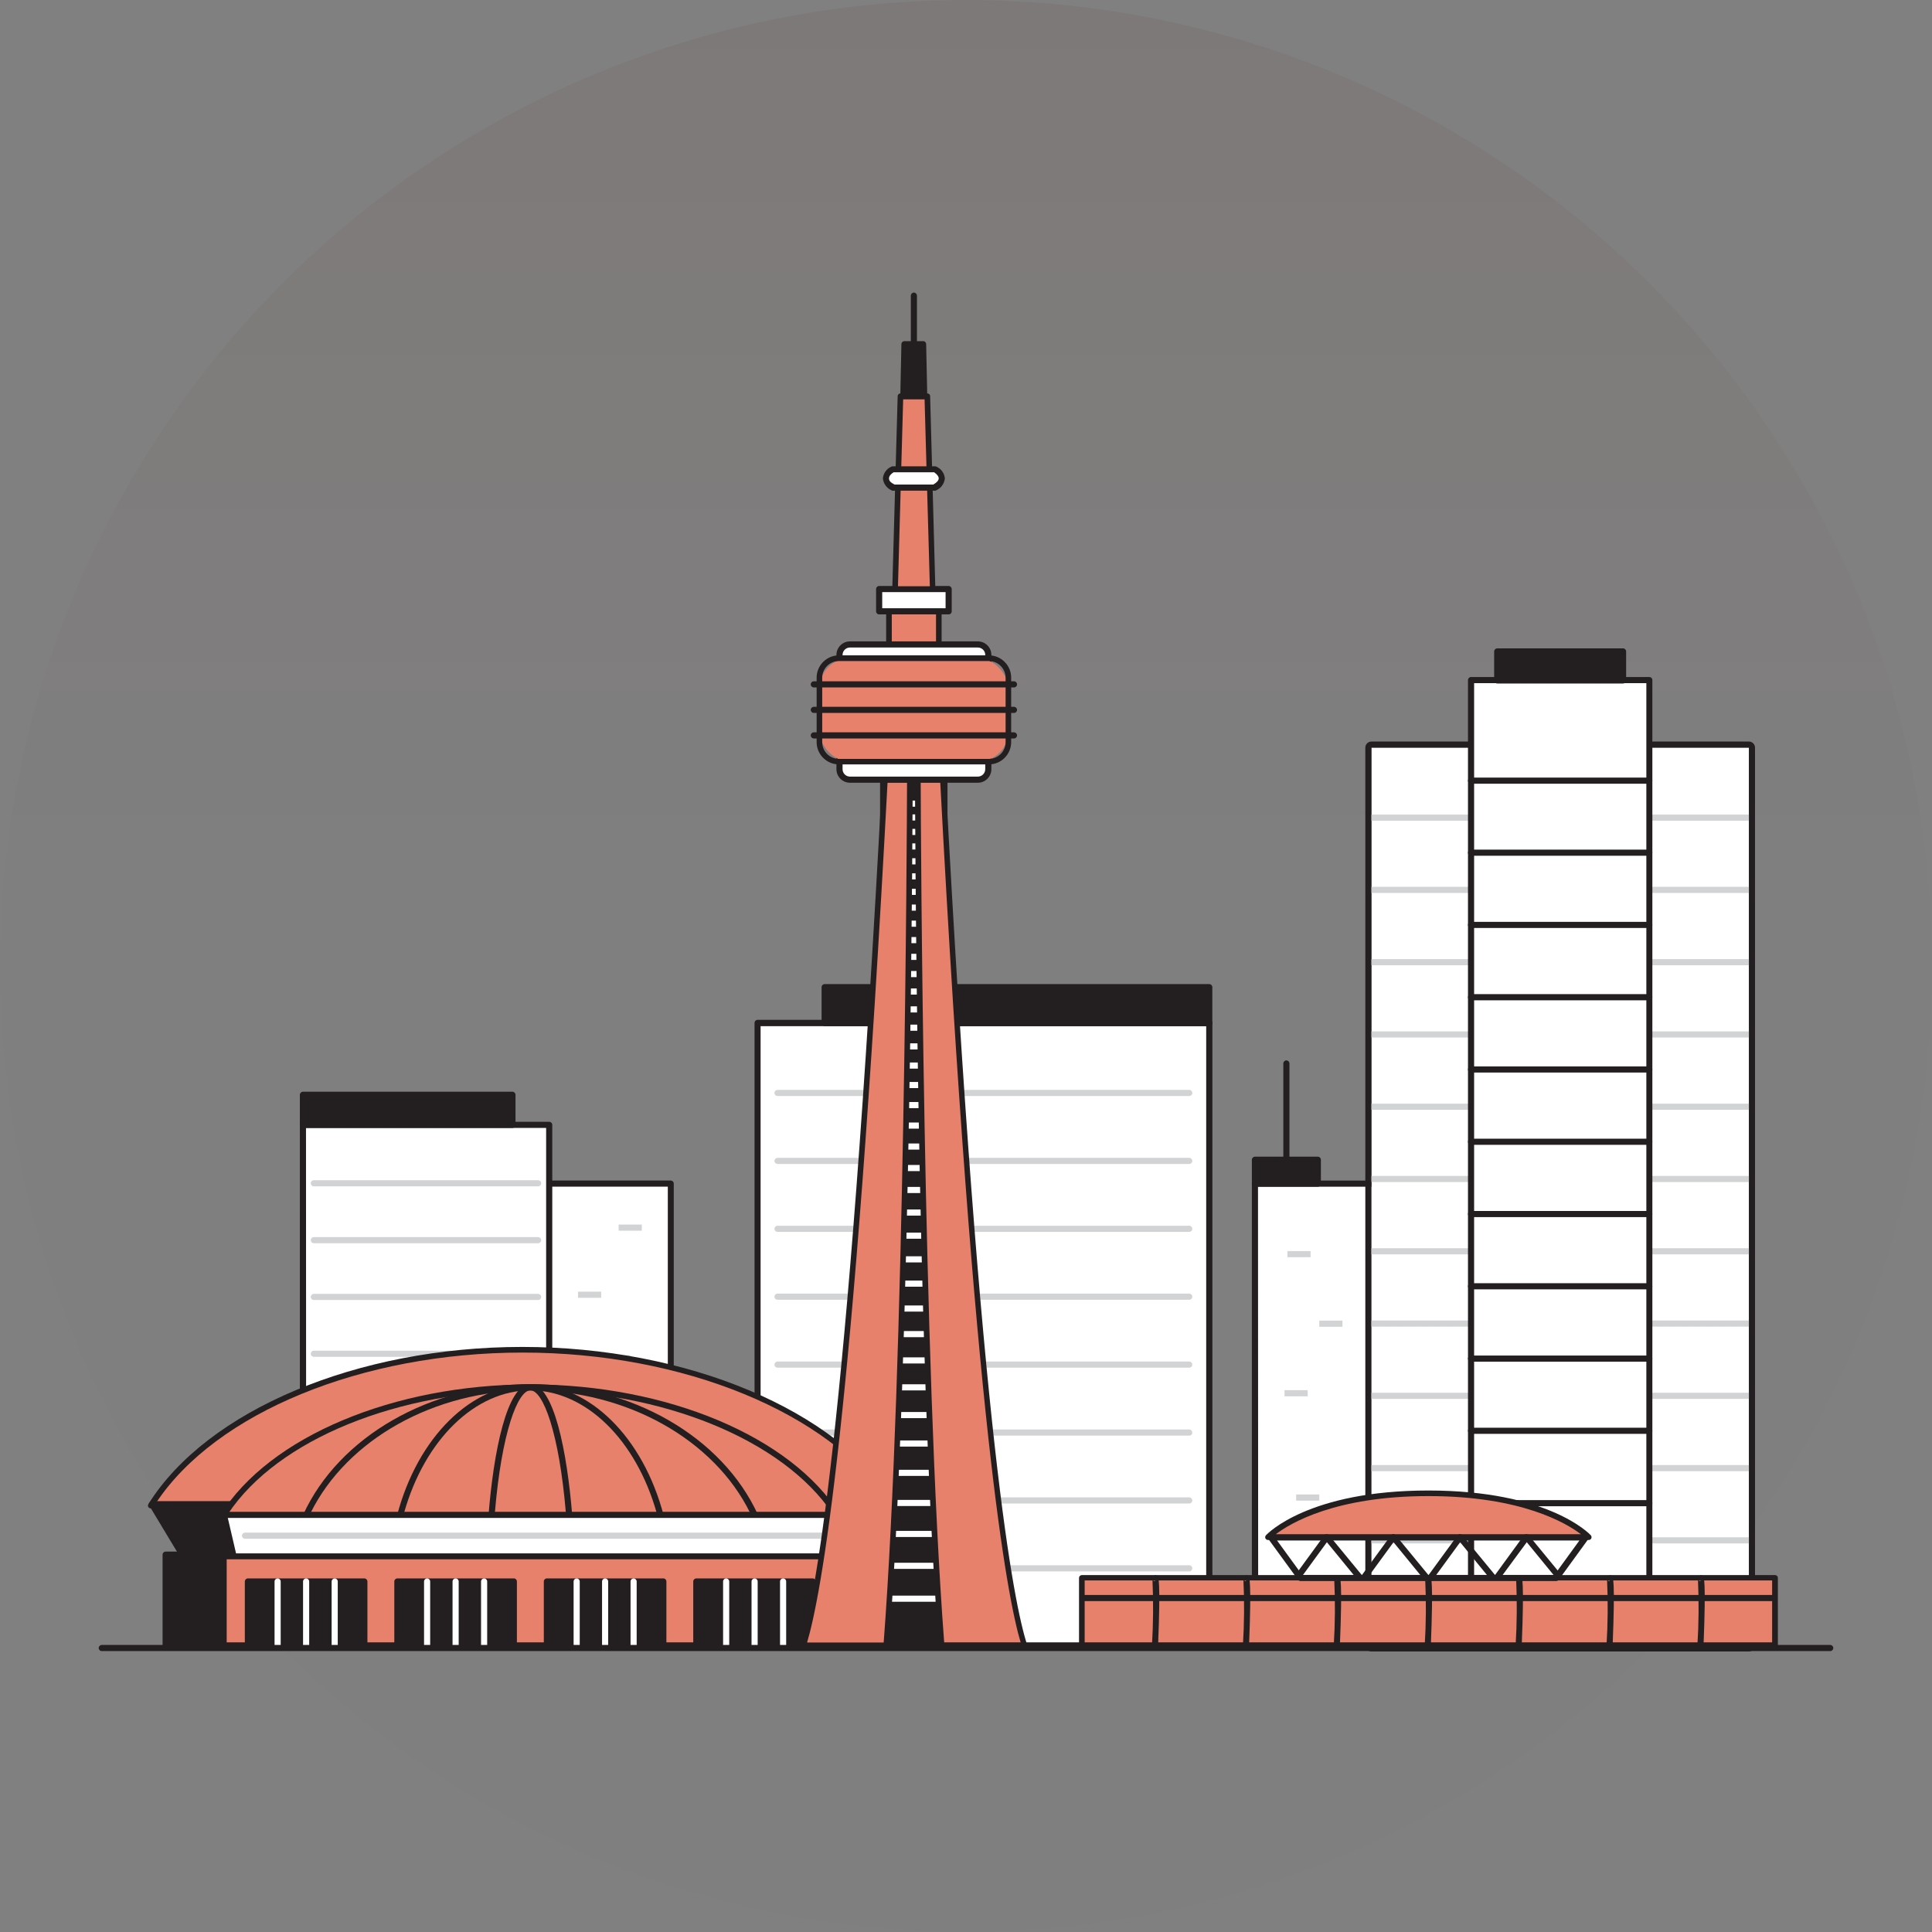 <svg width="202" height="202" viewBox="0 0 202 202" fill="none" xmlns="http://www.w3.org/2000/svg">
<rect x="0" y="0" width="202" height="202" fill="#808080" stroke="none"/>
<circle opacity="0.203" r="101" transform="matrix(0 -1 -1 0 101 101)" fill="url(#paint0_linear_0_1024)"/>
<rect x="126.429" y="172.025" width="47.23" height="65.055" transform="rotate(-180 126.429 172.025)" fill="white"/>
<path fill-rule="evenodd" clip-rule="evenodd" d="M79.211 172.359H126.435C126.524 172.36 126.609 172.326 126.671 172.263C126.732 172.199 126.766 172.113 126.762 172.025V106.951C126.762 106.773 126.619 106.63 126.442 106.63H79.211C79.034 106.63 78.891 106.773 78.891 106.951V172.038C78.891 172.215 79.034 172.359 79.211 172.359ZM126.115 171.717H79.525V107.29H126.115V171.717Z" fill="#231F20"/>
<path d="M124.34 114.594H81.294C81.117 114.594 80.974 114.451 80.974 114.274C80.977 114.098 81.118 113.957 81.294 113.953H124.34C124.517 113.953 124.66 114.097 124.66 114.274C124.66 114.359 124.626 114.44 124.566 114.5C124.506 114.561 124.425 114.594 124.34 114.594Z" fill="#D1D3D4"/>
<path d="M124.34 121.7H81.294C81.118 121.696 80.977 121.555 80.974 121.379C80.974 121.202 81.117 121.059 81.294 121.059H124.34C124.517 121.059 124.66 121.202 124.66 121.379C124.66 121.464 124.626 121.546 124.566 121.606C124.506 121.666 124.425 121.7 124.34 121.7Z" fill="#D1D3D4"/>
<path d="M124.34 128.798H81.294C81.118 128.795 80.977 128.653 80.974 128.478C80.974 128.301 81.117 128.157 81.294 128.157H124.34C124.517 128.157 124.66 128.301 124.66 128.478C124.66 128.563 124.626 128.644 124.566 128.705C124.506 128.765 124.425 128.798 124.34 128.798Z" fill="#D1D3D4"/>
<path d="M124.34 135.897H81.294C81.117 135.897 80.974 135.754 80.974 135.576C80.974 135.399 81.117 135.256 81.294 135.256H124.34C124.517 135.256 124.66 135.399 124.66 135.576C124.66 135.754 124.517 135.897 124.34 135.897Z" fill="#D1D3D4"/>
<path d="M124.34 142.996H81.294C81.117 142.996 80.974 142.852 80.974 142.675C80.977 142.499 81.118 142.358 81.294 142.354H124.34C124.517 142.354 124.66 142.498 124.66 142.675C124.66 142.76 124.626 142.842 124.566 142.902C124.506 142.962 124.425 142.996 124.34 142.996Z" fill="#D1D3D4"/>
<path d="M124.34 150.101H81.294C81.118 150.098 80.977 149.956 80.974 149.781C80.974 149.604 81.117 149.46 81.294 149.46H124.34C124.517 149.46 124.66 149.604 124.66 149.781C124.66 149.866 124.626 149.947 124.566 150.007C124.506 150.067 124.425 150.101 124.34 150.101Z" fill="#D1D3D4"/>
<path d="M124.34 157.2H81.294C81.118 157.196 80.977 157.055 80.974 156.879C80.974 156.702 81.117 156.559 81.294 156.559H124.34C124.517 156.559 124.66 156.702 124.66 156.879C124.66 156.964 124.626 157.046 124.566 157.106C124.506 157.166 124.425 157.2 124.34 157.2Z" fill="#D1D3D4"/>
<path d="M124.34 164.298H81.294C81.117 164.298 80.974 164.155 80.974 163.978C80.974 163.801 81.117 163.657 81.294 163.657H124.34C124.517 163.657 124.66 163.801 124.66 163.978C124.66 164.155 124.517 164.298 124.34 164.298Z" fill="#D1D3D4"/>
<rect x="126.435" y="106.964" width="40.207" height="3.758" transform="rotate(-180 126.435 106.964)" fill="#231F20"/>
<path fill-rule="evenodd" clip-rule="evenodd" d="M86.222 107.291H126.435C126.523 107.289 126.606 107.252 126.667 107.188C126.727 107.124 126.759 107.039 126.755 106.951V103.212C126.755 103.035 126.612 102.892 126.435 102.892H86.222C86.045 102.892 85.902 103.035 85.902 103.212V106.97C85.905 107.146 86.046 107.287 86.222 107.291ZM126.115 106.649H86.543V103.533H126.115V106.649Z" fill="#231F20"/>
<rect x="56.968" y="123.752" width="13.156" height="48.267" fill="white"/>
<path fill-rule="evenodd" clip-rule="evenodd" d="M56.968 172.358H70.124C70.213 172.359 70.297 172.322 70.358 172.258C70.418 172.194 70.45 172.107 70.445 172.019V123.751C70.445 123.574 70.301 123.431 70.124 123.431H56.968C56.792 123.434 56.651 123.576 56.647 123.751V172.038C56.647 172.215 56.791 172.358 56.968 172.358ZM69.823 171.717H57.307L57.288 124.072H69.823V171.717Z" fill="#231F20"/>
<rect x="31.673" y="117.608" width="25.73" height="54.417" fill="white"/>
<path fill-rule="evenodd" clip-rule="evenodd" d="M31.673 172.359H57.423C57.51 172.359 57.593 172.324 57.654 172.261C57.714 172.198 57.746 172.113 57.743 172.026V117.609C57.743 117.432 57.6 117.288 57.423 117.288H31.673C31.497 117.288 31.353 117.432 31.353 117.609V172.038C31.353 172.216 31.497 172.359 31.673 172.359ZM57.102 171.718H32.013L31.994 117.929H57.102V171.718Z" fill="#231F20"/>
<path d="M56.263 124.04H32.814C32.637 124.04 32.494 123.896 32.494 123.719C32.494 123.542 32.637 123.398 32.814 123.398H56.263C56.44 123.398 56.583 123.542 56.583 123.719C56.583 123.896 56.44 124.04 56.263 124.04Z" fill="#D1D3D4"/>
<path d="M56.263 129.985H32.814C32.637 129.985 32.494 129.841 32.494 129.664C32.494 129.487 32.637 129.344 32.814 129.344H56.263C56.44 129.344 56.583 129.487 56.583 129.664C56.583 129.841 56.44 129.985 56.263 129.985Z" fill="#D1D3D4"/>
<path d="M56.263 135.923H32.814C32.637 135.923 32.494 135.779 32.494 135.602C32.494 135.425 32.637 135.281 32.814 135.281H56.263C56.44 135.281 56.583 135.425 56.583 135.602C56.583 135.779 56.44 135.923 56.263 135.923Z" fill="#D1D3D4"/>
<path d="M56.263 141.861H32.814C32.637 141.861 32.494 141.717 32.494 141.54C32.494 141.363 32.637 141.22 32.814 141.22H56.263C56.44 141.22 56.583 141.363 56.583 141.54C56.583 141.717 56.44 141.861 56.263 141.861Z" fill="#D1D3D4"/>
<path d="M56.263 147.798H32.814C32.637 147.798 32.494 147.655 32.494 147.478C32.494 147.301 32.637 147.157 32.814 147.157H56.263C56.44 147.157 56.583 147.301 56.583 147.478C56.583 147.655 56.44 147.798 56.263 147.798Z" fill="#D1D3D4"/>
<path d="M56.263 153.762H32.814C32.637 153.762 32.494 153.619 32.494 153.442C32.494 153.265 32.637 153.121 32.814 153.121H56.263C56.44 153.121 56.583 153.265 56.583 153.442C56.583 153.619 56.44 153.762 56.263 153.762Z" fill="#D1D3D4"/>
<path d="M56.263 159.674H32.814C32.637 159.674 32.494 159.531 32.494 159.354C32.494 159.177 32.637 159.033 32.814 159.033H56.263C56.44 159.033 56.583 159.177 56.583 159.354C56.583 159.531 56.44 159.674 56.263 159.674Z" fill="#D1D3D4"/>
<path d="M56.263 165.613H32.814C32.637 165.613 32.494 165.469 32.494 165.292C32.494 165.115 32.637 164.972 32.814 164.972H56.263C56.44 164.972 56.583 165.115 56.583 165.292C56.583 165.469 56.44 165.613 56.263 165.613Z" fill="#D1D3D4"/>
<rect x="31.673" y="114.466" width="21.904" height="3.142" fill="#231F20"/>
<path fill-rule="evenodd" clip-rule="evenodd" d="M31.673 117.929H53.578C53.755 117.929 53.898 117.785 53.898 117.608V114.466C53.898 114.289 53.755 114.146 53.578 114.146H31.673C31.497 114.146 31.353 114.289 31.353 114.466V117.608C31.353 117.785 31.497 117.929 31.673 117.929ZM53.257 117.288H31.994V114.787H53.257V117.288Z" fill="#231F20"/>
<rect x="64.683" y="128.035" width="2.422" height="0.641" fill="#D1D3D4"/>
<rect x="60.435" y="135.051" width="2.422" height="0.641" fill="#D1D3D4"/>
<rect x="63.459" y="141.713" width="2.422" height="0.641" fill="#D1D3D4"/>
<path d="M93.515 157.417C87.561 147.895 72.406 141.123 54.648 141.123C36.89 141.123 21.74 147.895 15.768 157.417H93.515Z" fill="#E7816B"/>
<path fill-rule="evenodd" clip-rule="evenodd" d="M15.768 157.712H93.515C93.592 157.689 93.657 157.636 93.694 157.565C93.746 157.471 93.746 157.357 93.694 157.264C87.574 147.433 71.829 140.828 54.603 140.828C37.377 140.828 21.657 147.433 15.511 157.264C15.456 157.356 15.456 157.472 15.511 157.565C15.564 157.656 15.662 157.713 15.768 157.712ZM92.977 157.129H16.319C22.561 147.709 37.858 141.418 54.648 141.418C71.438 141.418 86.741 147.709 92.977 157.129Z" fill="#231F20"/>
<path d="M92.182 162.534H19.062L15.889 157.27H93.412L92.182 162.534Z" fill="#231F20"/>
<path fill-rule="evenodd" clip-rule="evenodd" d="M19.062 162.855H92.182C92.342 162.869 92.487 162.762 92.522 162.605L93.746 157.34C93.769 157.247 93.748 157.147 93.688 157.071C93.626 156.994 93.531 156.949 93.432 156.949H15.889C15.775 156.949 15.67 157.01 15.614 157.11C15.557 157.211 15.557 157.335 15.614 157.437L18.786 162.701C18.845 162.797 18.949 162.856 19.062 162.855ZM91.926 162.214H19.241L16.46 157.59H93.002L91.926 162.214Z" fill="#231F20"/>
<rect x="17.318" y="162.535" width="76.088" height="9.491" fill="#231F20"/>
<path fill-rule="evenodd" clip-rule="evenodd" d="M17.319 172.358H93.406C93.583 172.358 93.726 172.215 93.726 172.038V162.547C93.726 162.37 93.583 162.227 93.406 162.227H17.319C17.142 162.227 16.998 162.37 16.998 162.547V172.038C16.998 172.215 17.142 172.358 17.319 172.358ZM93.086 171.717H17.639V162.868H93.086V171.717Z" fill="#231F20"/>
<path d="M87.581 158.514C82.659 150.64 70.131 145.048 55.455 145.048C40.78 145.048 28.245 150.646 23.323 158.514H87.581Z" fill="#E7816B"/>
<path fill-rule="evenodd" clip-rule="evenodd" d="M23.323 158.802H87.581C87.684 158.801 87.779 158.745 87.831 158.655C87.882 158.563 87.882 158.452 87.831 158.36C82.742 150.216 69.733 144.746 55.455 144.746C41.177 144.746 28.162 150.216 23.073 158.36C23.017 158.45 23.014 158.563 23.066 158.656C23.118 158.748 23.217 158.805 23.323 158.802ZM87.042 158.251H23.861C29.04 150.492 41.639 145.368 55.455 145.368C69.272 145.368 81.864 150.556 87.042 158.251Z" fill="#231F20"/>
<path fill-rule="evenodd" clip-rule="evenodd" d="M31.962 158.835H78.942C79.064 158.846 79.182 158.789 79.25 158.687C79.301 158.591 79.301 158.476 79.25 158.379C75.513 150.21 65.965 144.721 55.474 144.721C44.984 144.721 35.429 150.21 31.692 158.379C31.641 158.476 31.641 158.591 31.692 158.687C31.753 158.777 31.853 158.832 31.962 158.835ZM78.436 158.193H32.468C36.275 150.498 45.413 145.368 55.455 145.368C65.497 145.368 74.661 150.498 78.436 158.193Z" fill="#231F20"/>
<path fill-rule="evenodd" clip-rule="evenodd" d="M41.825 158.835H69.08C69.18 158.833 69.274 158.786 69.336 158.706C69.394 158.627 69.413 158.526 69.387 158.431C67.215 150.229 61.62 144.721 55.455 144.721C49.29 144.721 43.689 150.229 41.517 158.431C41.491 158.526 41.51 158.627 41.568 158.706C41.63 158.786 41.724 158.833 41.825 158.835ZM68.663 158.193H42.241C44.413 150.498 49.694 145.368 55.455 145.368C61.217 145.368 66.491 150.498 68.663 158.193Z" fill="#231F20"/>
<path fill-rule="evenodd" clip-rule="evenodd" d="M51.392 158.835H59.512C59.601 158.834 59.687 158.797 59.749 158.732C59.808 158.665 59.837 158.577 59.832 158.488C59.3 151.832 57.916 144.721 55.455 144.721C52.994 144.721 51.597 151.832 51.072 158.488C51.067 158.577 51.096 158.665 51.155 158.732C51.217 158.797 51.303 158.834 51.392 158.835ZM59.166 158.193H51.738C52.443 149.767 54.135 145.368 55.455 145.368C56.775 145.368 58.461 149.767 59.166 158.193Z" fill="#231F20"/>
<path d="M86.478 162.74H24.425L23.413 158.386H87.491L86.478 162.74Z" fill="white"/>
<path fill-rule="evenodd" clip-rule="evenodd" d="M24.425 163.061H86.478C86.631 163.065 86.765 162.96 86.799 162.811L87.811 158.463C87.835 158.367 87.814 158.266 87.754 158.187C87.691 158.11 87.597 158.065 87.497 158.066H23.413C23.315 158.064 23.222 158.109 23.163 158.187C23.101 158.265 23.077 158.366 23.099 158.463L24.111 162.811C24.145 162.958 24.275 163.062 24.425 163.061ZM86.203 162.42H24.682L23.817 158.707H87.068L86.203 162.42Z" fill="#231F20"/>
<rect x="23.413" y="162.74" width="64.085" height="9.285" fill="#E7816B"/>
<path fill-rule="evenodd" clip-rule="evenodd" d="M23.406 172.321H87.491C87.569 172.321 87.644 172.29 87.699 172.234C87.755 172.179 87.786 172.104 87.786 172.026V162.74C87.786 162.577 87.654 162.445 87.491 162.445H23.406C23.244 162.445 23.112 162.577 23.112 162.74V172.026C23.112 172.189 23.244 172.321 23.406 172.321ZM87.203 171.718H23.701V163.035H87.203V171.718Z" fill="#231F20"/>
<path d="M87.081 160.886H25.617C25.44 160.886 25.297 160.743 25.297 160.566C25.297 160.389 25.44 160.245 25.617 160.245H87.081C87.258 160.245 87.401 160.389 87.401 160.566C87.401 160.743 87.258 160.886 87.081 160.886Z" fill="#D1D3D4"/>
<rect x="25.912" y="165.35" width="12.176" height="6.675" fill="#231F20"/>
<path fill-rule="evenodd" clip-rule="evenodd" d="M25.919 172.359H38.095C38.182 172.359 38.265 172.323 38.326 172.26C38.386 172.198 38.419 172.113 38.415 172.025V165.35C38.412 165.174 38.27 165.033 38.095 165.029H25.919C25.743 165.033 25.602 165.174 25.598 165.35V172.038C25.598 172.215 25.742 172.359 25.919 172.359ZM37.768 171.718H26.233V165.683H37.768V171.718Z" fill="#231F20"/>
<path d="M29.027 172.359C28.85 172.359 28.706 172.215 28.706 172.038V165.35C28.706 165.173 28.85 165.029 29.027 165.029C29.204 165.029 29.347 165.173 29.347 165.35V172.025C29.351 172.113 29.318 172.198 29.258 172.26C29.198 172.323 29.114 172.359 29.027 172.359Z" fill="white"/>
<path d="M32.007 172.359C31.83 172.359 31.686 172.215 31.686 172.038V165.35C31.686 165.173 31.83 165.029 32.007 165.029C32.182 165.033 32.324 165.174 32.327 165.35V172.025C32.331 172.113 32.298 172.198 32.238 172.26C32.178 172.323 32.094 172.359 32.007 172.359Z" fill="white"/>
<path d="M34.993 172.359C34.816 172.359 34.673 172.215 34.673 172.038V165.35C34.676 165.174 34.818 165.033 34.993 165.029C35.17 165.029 35.313 165.173 35.313 165.35V172.025C35.317 172.113 35.285 172.198 35.224 172.26C35.164 172.323 35.08 172.359 34.993 172.359Z" fill="white"/>
<rect x="41.549" y="165.35" width="12.176" height="6.675" fill="#231F20"/>
<path fill-rule="evenodd" clip-rule="evenodd" d="M41.549 172.359H53.725C53.812 172.359 53.895 172.323 53.956 172.26C54.017 172.198 54.049 172.113 54.045 172.025V165.35C54.045 165.173 53.902 165.029 53.725 165.029H41.549C41.372 165.029 41.228 165.173 41.228 165.35V172.038C41.228 172.215 41.372 172.359 41.549 172.359ZM53.404 171.718H41.869V165.683H53.404V171.718Z" fill="#231F20"/>
<path d="M44.657 172.359C44.48 172.359 44.336 172.215 44.336 172.038V165.35C44.34 165.174 44.481 165.033 44.657 165.029C44.834 165.029 44.977 165.173 44.977 165.35V172.025C44.981 172.113 44.949 172.198 44.888 172.26C44.828 172.323 44.744 172.359 44.657 172.359Z" fill="white"/>
<path d="M47.637 172.359C47.46 172.359 47.316 172.215 47.316 172.038V165.35C47.316 165.173 47.46 165.029 47.637 165.029C47.814 165.029 47.957 165.173 47.957 165.35V172.025C47.961 172.113 47.928 172.198 47.868 172.26C47.808 172.323 47.724 172.359 47.637 172.359Z" fill="white"/>
<path d="M50.617 172.359C50.44 172.359 50.296 172.215 50.296 172.038V165.35C50.296 165.173 50.44 165.029 50.617 165.029C50.792 165.033 50.934 165.174 50.937 165.35V172.025C50.941 172.113 50.908 172.198 50.848 172.26C50.788 172.323 50.704 172.359 50.617 172.359Z" fill="white"/>
<rect x="57.179" y="165.35" width="12.176" height="6.675" fill="#231F20"/>
<path fill-rule="evenodd" clip-rule="evenodd" d="M57.179 172.359H69.355C69.442 172.359 69.526 172.323 69.586 172.26C69.647 172.198 69.679 172.113 69.675 172.025V165.35C69.675 165.173 69.532 165.029 69.355 165.029H57.179C57.002 165.029 56.859 165.173 56.859 165.35V172.038C56.859 172.215 57.002 172.359 57.179 172.359ZM69.035 171.718H57.499V165.683H69.035V171.718Z" fill="#231F20"/>
<path d="M60.294 172.359C60.117 172.359 59.973 172.215 59.973 172.038V165.35C59.973 165.173 60.117 165.029 60.294 165.029C60.469 165.033 60.611 165.174 60.614 165.35V172.025C60.617 172.113 60.585 172.198 60.525 172.26C60.464 172.323 60.381 172.359 60.294 172.359Z" fill="white"/>
<path d="M63.267 172.359C63.09 172.359 62.947 172.215 62.947 172.038V165.35C62.95 165.174 63.091 165.033 63.267 165.029C63.444 165.029 63.587 165.173 63.587 165.35V172.025C63.591 172.113 63.559 172.198 63.498 172.26C63.438 172.323 63.354 172.359 63.267 172.359Z" fill="white"/>
<path d="M66.247 172.359C66.07 172.359 65.927 172.215 65.927 172.038V165.35C65.927 165.173 66.07 165.029 66.247 165.029C66.422 165.033 66.564 165.174 66.567 165.35V172.025C66.571 172.113 66.539 172.198 66.478 172.26C66.418 172.323 66.334 172.359 66.247 172.359Z" fill="white"/>
<rect x="72.809" y="165.35" width="12.176" height="6.675" fill="#231F20"/>
<path fill-rule="evenodd" clip-rule="evenodd" d="M72.803 172.359H84.979C85.066 172.359 85.15 172.323 85.21 172.26C85.271 172.198 85.303 172.113 85.299 172.025V165.35C85.296 165.174 85.154 165.033 84.979 165.029H72.803C72.627 165.033 72.486 165.174 72.482 165.35V172.038C72.482 172.215 72.626 172.359 72.803 172.359ZM84.652 171.718H73.117V165.683H84.652V171.718Z" fill="#231F20"/>
<path d="M75.924 172.359C75.747 172.359 75.603 172.215 75.603 172.038V165.35C75.603 165.173 75.747 165.029 75.924 165.029C76.099 165.033 76.241 165.174 76.244 165.35V172.025C76.248 172.113 76.215 172.198 76.155 172.26C76.094 172.323 76.011 172.359 75.924 172.359Z" fill="white"/>
<path d="M78.897 172.359C78.72 172.359 78.577 172.215 78.577 172.038V165.35C78.58 165.174 78.722 165.033 78.897 165.029C79.074 165.029 79.218 165.173 79.218 165.35V172.025C79.221 172.113 79.189 172.198 79.129 172.26C79.068 172.323 78.985 172.359 78.897 172.359Z" fill="white"/>
<path d="M81.877 172.359C81.7 172.359 81.557 172.215 81.557 172.038V165.35C81.557 165.173 81.7 165.029 81.877 165.029C82.054 165.029 82.198 165.173 82.198 165.35V172.025C82.201 172.113 82.169 172.198 82.108 172.26C82.048 172.323 81.964 172.359 81.877 172.359Z" fill="white"/>
<path d="M95.553 36.836C95.376 36.836 95.232 36.692 95.232 36.515V30.91C95.232 30.733 95.376 30.59 95.553 30.59C95.728 30.593 95.87 30.735 95.873 30.91V36.515C95.87 36.691 95.728 36.832 95.553 36.836Z" fill="#231F20"/>
<rect x="92.945" y="63.916" width="5.216" height="3.61" fill="#E7816B"/>
<path fill-rule="evenodd" clip-rule="evenodd" d="M92.945 67.835H98.161C98.24 67.833 98.316 67.799 98.37 67.741C98.424 67.683 98.453 67.606 98.45 67.527V63.916C98.45 63.757 98.32 63.628 98.161 63.628H92.945C92.784 63.628 92.653 63.756 92.65 63.916V67.54C92.653 67.701 92.783 67.831 92.945 67.835ZM97.866 67.245H93.24V64.212H97.866V67.245Z" fill="#231F20"/>
<rect x="91.919" y="61.588" width="7.267" height="2.334" fill="white"/>
<path fill-rule="evenodd" clip-rule="evenodd" d="M91.919 64.237H99.186C99.272 64.237 99.353 64.203 99.413 64.143C99.473 64.083 99.507 64.001 99.507 63.916V61.588C99.507 61.411 99.363 61.268 99.186 61.268H91.919C91.742 61.268 91.599 61.411 91.599 61.588V63.916C91.599 64.093 91.742 64.237 91.919 64.237ZM98.866 63.595H92.24V61.909H98.866V63.595Z" fill="#231F20"/>
<path d="M94.149 41.427H96.956L97.52 61.588H93.585L94.149 41.427Z" fill="#E7816B"/>
<path fill-rule="evenodd" clip-rule="evenodd" d="M93.585 61.877H97.52C97.592 61.873 97.661 61.843 97.712 61.793C97.765 61.735 97.794 61.66 97.796 61.581L97.251 41.42C97.248 41.26 97.117 41.132 96.956 41.132H94.149C93.989 41.132 93.858 41.26 93.855 41.42L93.291 61.581C93.289 61.66 93.319 61.736 93.374 61.793C93.429 61.85 93.506 61.88 93.585 61.877ZM97.219 61.293H93.887L94.431 41.722H96.668L97.219 61.293Z" fill="#231F20"/>
<path d="M98.469 49.988C98.469 50.372 98.161 50.725 97.655 50.981H93.445C92.938 50.725 92.631 50.372 92.631 49.988C92.681 49.566 92.956 49.205 93.348 49.045H97.796C98.169 49.22 98.425 49.577 98.469 49.988Z" fill="white"/>
<path fill-rule="evenodd" clip-rule="evenodd" d="M93.444 51.303H97.655C97.703 51.315 97.754 51.315 97.802 51.303C98.348 51.098 98.731 50.601 98.789 50.02C98.743 49.484 98.409 49.015 97.918 48.795C97.868 48.769 97.813 48.756 97.757 48.757H93.348C93.292 48.756 93.237 48.769 93.188 48.795C92.694 49.013 92.358 49.482 92.31 50.02C92.369 50.602 92.755 51.1 93.303 51.303C93.35 51.315 93.398 51.315 93.444 51.303ZM97.578 50.661H93.528C93.162 50.463 92.951 50.315 92.951 50.02C92.951 49.725 93.227 49.507 93.431 49.379H97.674C97.975 49.59 98.148 49.821 98.148 50.02C98.148 50.219 97.943 50.463 97.578 50.661Z" fill="#231F20"/>
<path d="M94.566 35.989H96.54L96.655 41.427H94.451L94.566 35.989Z" fill="#231F20"/>
<path fill-rule="evenodd" clip-rule="evenodd" d="M94.451 41.748H96.655C96.732 41.739 96.804 41.706 96.86 41.652C96.918 41.589 96.95 41.507 96.95 41.421L96.835 35.983C96.835 35.899 96.801 35.818 96.74 35.759C96.68 35.7 96.599 35.667 96.514 35.669H94.566C94.482 35.667 94.4 35.7 94.34 35.759C94.279 35.818 94.246 35.899 94.246 35.983L94.13 41.421C94.128 41.507 94.16 41.59 94.22 41.652C94.281 41.713 94.364 41.748 94.451 41.748ZM96.328 41.107H94.778L94.88 36.31H96.226L96.328 41.107Z" fill="#231F20"/>
<path d="M88.862 67.379H102.237C102.842 67.379 103.333 67.87 103.333 68.475V70.245H87.773V68.475C87.773 67.872 88.26 67.382 88.862 67.379V67.379Z" fill="white"/>
<path fill-rule="evenodd" clip-rule="evenodd" d="M87.773 70.566H103.333C103.51 70.566 103.653 70.423 103.653 70.246V68.476C103.653 67.693 103.019 67.059 102.237 67.059H88.862C88.083 67.062 87.453 67.696 87.453 68.476V70.246C87.453 70.423 87.596 70.566 87.773 70.566ZM103.012 69.925H88.094V68.476C88.094 68.05 88.437 67.703 88.862 67.7H102.237C102.443 67.7 102.64 67.782 102.785 67.927C102.931 68.073 103.012 68.27 103.012 68.476V69.925Z" fill="#231F20"/>
<rect x="92.361" y="81.519" width="6.383" height="90.507" fill="#231F20"/>
<path fill-rule="evenodd" clip-rule="evenodd" d="M92.336 172.359H98.744C98.832 172.359 98.915 172.324 98.975 172.261C99.036 172.198 99.068 172.113 99.065 172.026V81.519C99.061 81.343 98.92 81.202 98.744 81.198H92.336C92.159 81.198 92.015 81.342 92.015 81.519V172.039C92.015 172.216 92.159 172.359 92.336 172.359ZM98.437 171.718H92.669V81.84H98.437V171.718Z" fill="#231F20"/>
<path d="M97.885 84.346H93.214C93.037 84.346 92.893 84.203 92.893 84.026C92.897 83.85 93.038 83.709 93.214 83.705H97.885C98.062 83.705 98.206 83.849 98.206 84.026C98.206 84.203 98.062 84.346 97.885 84.346Z" fill="white"/>
<path d="M97.911 85.79H93.194C93.017 85.79 92.874 85.646 92.874 85.469C92.874 85.292 93.017 85.148 93.194 85.148H97.911C98.088 85.148 98.231 85.292 98.231 85.469C98.231 85.646 98.088 85.79 97.911 85.79Z" fill="white"/>
<path d="M97.93 87.302H93.169C92.993 87.299 92.852 87.157 92.848 86.982C92.848 86.805 92.992 86.661 93.169 86.661H97.93C98.107 86.661 98.251 86.805 98.251 86.982C98.251 87.159 98.107 87.302 97.93 87.302Z" fill="white"/>
<path d="M97.956 88.822H93.15C92.973 88.822 92.829 88.678 92.829 88.501C92.829 88.324 92.973 88.181 93.15 88.181H97.956C98.133 88.181 98.276 88.324 98.276 88.501C98.276 88.678 98.133 88.822 97.956 88.822Z" fill="white"/>
<path d="M97.982 90.375H93.124C92.947 90.375 92.804 90.231 92.804 90.054C92.804 89.877 92.947 89.733 93.124 89.733H97.982C98.159 89.733 98.302 89.877 98.302 90.054C98.302 90.231 98.159 90.375 97.982 90.375Z" fill="white"/>
<path d="M98.007 91.952H93.098C92.921 91.952 92.778 91.808 92.778 91.631C92.778 91.454 92.921 91.311 93.098 91.311H98.007C98.183 91.314 98.324 91.456 98.328 91.631C98.328 91.808 98.184 91.952 98.007 91.952Z" fill="white"/>
<path d="M98.033 93.568H93.073C92.896 93.568 92.752 93.424 92.752 93.247C92.752 93.07 92.896 92.927 93.073 92.927H98.033C98.21 92.927 98.353 93.07 98.353 93.247C98.353 93.424 98.21 93.568 98.033 93.568Z" fill="white"/>
<path d="M98.059 95.216H93.047C92.87 95.216 92.727 95.072 92.727 94.895C92.727 94.718 92.87 94.574 93.047 94.574H98.059C98.236 94.574 98.379 94.718 98.379 94.895C98.379 95.072 98.236 95.216 98.059 95.216Z" fill="white"/>
<path d="M98.084 96.896H93.022C92.845 96.896 92.701 96.753 92.701 96.576C92.701 96.398 92.845 96.255 93.022 96.255H98.084C98.26 96.258 98.401 96.4 98.405 96.576C98.405 96.753 98.261 96.896 98.084 96.896Z" fill="white"/>
<path d="M98.11 98.614H92.983C92.806 98.614 92.663 98.47 92.663 98.293C92.663 98.116 92.806 97.973 92.983 97.973H98.11C98.287 97.973 98.43 98.116 98.43 98.293C98.43 98.47 98.287 98.614 98.11 98.614Z" fill="white"/>
<path d="M98.135 100.365H92.97C92.793 100.365 92.65 100.221 92.65 100.044C92.65 99.867 92.793 99.724 92.97 99.724H98.135C98.312 99.724 98.456 99.867 98.456 100.044C98.456 100.221 98.312 100.365 98.135 100.365Z" fill="white"/>
<path d="M98.161 102.161H92.938C92.763 102.157 92.621 102.016 92.618 101.84C92.618 101.663 92.761 101.52 92.938 101.52H98.161C98.338 101.52 98.481 101.663 98.481 101.84C98.481 102.017 98.338 102.161 98.161 102.161Z" fill="white"/>
<path d="M98.193 103.988H92.912C92.736 103.988 92.592 103.844 92.592 103.667C92.592 103.49 92.736 103.347 92.912 103.347H98.193C98.369 103.35 98.51 103.492 98.513 103.667C98.513 103.844 98.37 103.988 98.193 103.988Z" fill="white"/>
<path d="M98.219 105.861H92.88C92.705 105.858 92.564 105.716 92.56 105.54C92.56 105.363 92.704 105.22 92.88 105.22H98.219C98.396 105.22 98.539 105.363 98.539 105.54C98.539 105.717 98.396 105.861 98.219 105.861Z" fill="white"/>
<path d="M98.251 107.771H92.855C92.678 107.771 92.534 107.628 92.534 107.451C92.534 107.273 92.678 107.13 92.855 107.13H98.251C98.428 107.13 98.571 107.273 98.571 107.451C98.571 107.628 98.428 107.771 98.251 107.771Z" fill="white"/>
<path d="M98.283 109.727H92.823C92.646 109.727 92.502 109.584 92.502 109.407C92.502 109.229 92.646 109.086 92.823 109.086H98.283C98.46 109.086 98.603 109.229 98.603 109.407C98.6 109.582 98.458 109.724 98.283 109.727Z" fill="white"/>
<path d="M98.315 111.728H92.791C92.614 111.728 92.471 111.585 92.471 111.408C92.471 111.23 92.614 111.087 92.791 111.087H98.315C98.492 111.087 98.635 111.23 98.635 111.408C98.632 111.583 98.49 111.725 98.315 111.728Z" fill="white"/>
<path d="M98.34 113.767H92.759C92.582 113.767 92.438 113.624 92.438 113.447C92.442 113.271 92.583 113.129 92.759 113.126H98.34C98.517 113.126 98.661 113.27 98.661 113.447C98.661 113.624 98.517 113.767 98.34 113.767Z" fill="white"/>
<path d="M98.379 115.864H92.727C92.55 115.864 92.406 115.72 92.406 115.543C92.406 115.366 92.55 115.223 92.727 115.223H98.379C98.556 115.223 98.699 115.366 98.699 115.543C98.696 115.719 98.555 115.861 98.379 115.864Z" fill="white"/>
<path d="M98.437 118.006H92.669C92.492 118.006 92.349 117.862 92.349 117.685C92.349 117.508 92.492 117.364 92.669 117.364H98.437C98.614 117.364 98.757 117.508 98.757 117.685C98.754 117.861 98.612 118.002 98.437 118.006Z" fill="white"/>
<path d="M98.437 120.199H92.669C92.492 120.199 92.349 120.055 92.349 119.878C92.349 119.701 92.492 119.558 92.669 119.558H98.437C98.614 119.558 98.757 119.701 98.757 119.878C98.757 120.055 98.614 120.199 98.437 120.199Z" fill="white"/>
<path d="M98.475 122.443H92.624C92.449 122.44 92.307 122.298 92.304 122.122C92.304 121.945 92.447 121.802 92.624 121.802H98.475C98.652 121.802 98.796 121.945 98.796 122.122C98.796 122.299 98.652 122.443 98.475 122.443Z" fill="white"/>
<path d="M98.514 124.739H92.592C92.415 124.739 92.272 124.595 92.272 124.418C92.272 124.241 92.415 124.098 92.592 124.098H98.514C98.691 124.098 98.834 124.241 98.834 124.418C98.834 124.595 98.691 124.739 98.514 124.739Z" fill="white"/>
<rect x="92.554" y="126.458" width="5.998" height="0.641" fill="white"/>
<rect x="92.515" y="128.875" width="6.075" height="0.641" fill="white"/>
<rect x="92.477" y="131.351" width="6.146" height="0.641" fill="white"/>
<rect x="92.438" y="133.89" width="6.229" height="0.641" fill="white"/>
<rect x="92.4" y="136.493" width="6.306" height="0.641" fill="white"/>
<rect x="92.355" y="139.167" width="6.389" height="0.641" fill="white"/>
<rect x="92.317" y="141.918" width="6.479" height="0.641" fill="white"/>
<rect x="92.272" y="144.733" width="6.562" height="0.641" fill="white"/>
<rect x="92.227" y="147.632" width="6.652" height="0.641" fill="white"/>
<rect x="92.182" y="150.607" width="6.748" height="0.641" fill="white"/>
<rect x="92.131" y="153.673" width="6.838" height="0.641" fill="white"/>
<rect x="92.079" y="156.821" width="6.94" height="0.641" fill="white"/>
<rect x="92.035" y="160.06" width="7.036" height="0.641" fill="white"/>
<rect x="91.983" y="163.394" width="7.139" height="0.641" fill="white"/>
<rect x="91.925" y="166.831" width="7.248" height="0.641" fill="white"/>
<path d="M92.669 172.025C95.015 141.803 95.143 81.519 95.143 81.519H92.528C88.83 151.249 85.28 168.088 84.005 172.025H92.669Z" fill="#E7816B"/>
<path fill-rule="evenodd" clip-rule="evenodd" d="M83.992 172.32H92.669C92.813 172.312 92.929 172.201 92.945 172.057C95.264 142.168 95.425 82.134 95.425 81.531C95.423 81.455 95.394 81.382 95.341 81.326C95.285 81.269 95.209 81.237 95.13 81.236H92.515C92.36 81.24 92.234 81.363 92.227 81.519C88.555 150.704 85.049 167.799 83.716 171.936C83.687 172.024 83.701 172.122 83.755 172.198C83.811 172.274 83.898 172.319 83.992 172.32ZM92.393 171.73H84.402L84.389 171.717C85.812 166.953 89.228 148.902 92.797 81.814H94.835C94.822 86.43 94.591 142.861 92.393 171.73Z" fill="#231F20"/>
<path d="M107.107 172.025C105.826 168.082 102.282 151.249 98.584 81.519H95.969C95.969 81.519 96.104 141.797 98.45 172.025H107.107Z" fill="#E7816B"/>
<path fill-rule="evenodd" clip-rule="evenodd" d="M98.437 172.32H107.107C107.2 172.315 107.283 172.265 107.332 172.186C107.388 172.11 107.404 172.013 107.376 171.923C106.037 167.8 102.538 150.704 98.866 81.506C98.859 81.348 98.729 81.224 98.571 81.224H95.957C95.879 81.225 95.805 81.257 95.751 81.313C95.699 81.369 95.67 81.442 95.668 81.519C95.668 82.121 95.822 142.156 98.148 172.045C98.155 172.199 98.282 172.321 98.437 172.32ZM106.71 171.718H98.719C96.514 142.861 96.277 86.431 96.264 81.801H98.308C101.872 148.889 105.294 166.94 106.71 171.718Z" fill="#231F20"/>
<path d="M87.773 78.652H103.333V80.422C103.333 81.028 102.842 81.519 102.237 81.519H88.862C88.257 81.519 87.767 81.028 87.767 80.422V78.652L87.773 78.652Z" fill="white"/>
<path fill-rule="evenodd" clip-rule="evenodd" d="M88.862 81.839H102.237C103.019 81.839 103.653 81.204 103.653 80.421V78.652C103.653 78.475 103.51 78.331 103.333 78.331H87.773C87.596 78.331 87.453 78.475 87.453 78.652V80.421C87.453 81.202 88.083 81.835 88.862 81.839ZM88.094 80.421V78.972H103.012V80.421C103.012 80.85 102.665 81.198 102.237 81.198H88.862C88.437 81.194 88.094 80.848 88.094 80.421Z" fill="#231F20"/>
<rect x="85.671" y="68.815" width="19.757" height="10.818" rx="3.18" fill="#E7816B"/>
<path fill-rule="evenodd" clip-rule="evenodd" d="M87.715 79.922H103.39C104.679 79.922 105.723 78.877 105.723 77.588V70.855C105.723 69.566 104.679 68.52 103.39 68.52H87.715C86.427 68.52 85.383 69.566 85.383 70.855V77.588C85.383 78.877 86.427 79.922 87.715 79.922ZM86.478 69.626C86.807 69.298 87.252 69.115 87.715 69.117H103.39C104.352 69.117 105.133 69.893 105.14 70.855V77.594C105.14 78.561 104.357 79.345 103.39 79.345H87.715C86.749 79.345 85.966 78.561 85.966 77.594V70.861C85.966 70.397 86.15 69.953 86.478 69.626Z" fill="#231F20"/>
<path d="M106.018 71.874H85.088C84.911 71.874 84.767 71.73 84.767 71.553C84.767 71.376 84.911 71.232 85.088 71.232H106.018C106.195 71.232 106.338 71.376 106.338 71.553C106.338 71.73 106.195 71.874 106.018 71.874Z" fill="#231F20"/>
<path d="M106.018 74.542H85.088C84.911 74.542 84.767 74.398 84.767 74.221C84.767 74.044 84.911 73.9 85.088 73.9H106.018C106.193 73.904 106.335 74.045 106.338 74.221C106.338 74.398 106.195 74.542 106.018 74.542Z" fill="#231F20"/>
<path d="M106.018 77.21H85.088C84.911 77.21 84.767 77.066 84.767 76.889C84.767 76.712 84.911 76.568 85.088 76.568H106.018C106.193 76.572 106.335 76.713 106.338 76.889C106.338 77.066 106.195 77.21 106.018 77.21Z" fill="#231F20"/>
<path d="M134.497 122.559C134.32 122.559 134.177 122.416 134.177 122.239V111.19C134.177 111.013 134.32 110.869 134.497 110.869C134.674 110.869 134.817 111.013 134.817 111.19V122.239C134.817 122.416 134.674 122.559 134.497 122.559Z" fill="#231F20"/>
<rect x="131.209" y="123.758" width="13.156" height="48.267" fill="white"/>
<path fill-rule="evenodd" clip-rule="evenodd" d="M131.209 172.359H144.366C144.453 172.359 144.537 172.323 144.597 172.26C144.658 172.198 144.69 172.113 144.686 172.025V123.758C144.686 123.581 144.543 123.438 144.366 123.438H131.209C131.032 123.438 130.889 123.581 130.889 123.758V172.038C130.889 172.215 131.032 172.359 131.209 172.359ZM144.065 171.718H131.549L131.53 124.079H144.065V171.718Z" fill="#231F20"/>
<rect x="131.209" y="121.257" width="6.575" height="2.501" fill="#231F20"/>
<path fill-rule="evenodd" clip-rule="evenodd" d="M131.209 124.079H137.784C137.961 124.079 138.105 123.935 138.105 123.758V121.257C138.105 121.08 137.961 120.937 137.784 120.937H131.209C131.032 120.937 130.889 121.08 130.889 121.257V123.758C130.889 123.935 131.032 124.079 131.209 124.079ZM137.464 123.437H131.53V121.578H137.464V123.437Z" fill="#231F20"/>
<rect x="143.392" y="78.171" width="39.463" height="93.854" fill="white"/>
<path fill-rule="evenodd" clip-rule="evenodd" d="M143.392 77.53H182.855C183.209 77.53 183.496 77.817 183.496 78.171V172.026C183.496 172.38 183.209 172.667 182.855 172.667H143.392C143.038 172.667 142.751 172.38 142.751 172.026V78.171C142.751 77.817 143.038 77.53 143.392 77.53ZM182.855 172.026V78.171H143.392V172.026H182.855Z" fill="#231F20"/>
<rect x="143.392" y="85.167" width="39.463" height="0.641" fill="#D1D3D4"/>
<rect x="143.392" y="92.722" width="39.463" height="0.641" fill="#D1D3D4"/>
<rect x="143.392" y="100.281" width="39.463" height="0.641" fill="#D1D3D4"/>
<rect x="143.392" y="107.836" width="39.463" height="0.641" fill="#D1D3D4"/>
<rect x="143.392" y="115.396" width="39.463" height="0.641" fill="#D1D3D4"/>
<rect x="143.392" y="122.95" width="39.463" height="0.641" fill="#D1D3D4"/>
<rect x="143.392" y="130.511" width="39.463" height="0.641" fill="#D1D3D4"/>
<rect x="143.392" y="138.064" width="39.463" height="0.641" fill="#D1D3D4"/>
<rect x="143.392" y="145.618" width="39.463" height="0.641" fill="#D1D3D4"/>
<rect x="143.392" y="153.179" width="39.463" height="0.641" fill="#D1D3D4"/>
<rect x="143.392" y="160.732" width="39.463" height="0.641" fill="#D1D3D4"/>
<rect x="153.806" y="71.105" width="18.636" height="100.921" fill="white"/>
<path fill-rule="evenodd" clip-rule="evenodd" d="M153.806 172.359H172.441C172.529 172.359 172.612 172.324 172.673 172.261C172.733 172.198 172.765 172.113 172.762 172.026V71.105C172.762 70.928 172.618 70.784 172.441 70.784H153.806C153.629 70.784 153.485 70.928 153.485 71.105V172.038C153.485 172.216 153.629 172.359 153.806 172.359ZM172.134 171.718H154.126V71.425H172.134V171.718Z" fill="#231F20"/>
<path d="M172.441 81.942H153.806C153.629 81.942 153.485 81.799 153.485 81.621C153.485 81.444 153.629 81.301 153.806 81.301H172.441C172.618 81.301 172.762 81.444 172.762 81.621C172.762 81.799 172.618 81.942 172.441 81.942Z" fill="#231F20"/>
<path d="M172.441 89.47H153.806C153.629 89.47 153.485 89.327 153.485 89.15C153.485 88.973 153.629 88.829 153.806 88.829H172.441C172.618 88.829 172.762 88.973 172.762 89.15C172.762 89.327 172.618 89.47 172.441 89.47Z" fill="#231F20"/>
<path d="M172.441 97.024H153.806C153.629 97.024 153.485 96.88 153.485 96.703C153.485 96.526 153.629 96.383 153.806 96.383H172.441C172.618 96.383 172.762 96.526 172.762 96.703C172.762 96.88 172.618 97.024 172.441 97.024Z" fill="#231F20"/>
<path d="M172.441 104.585H153.806C153.629 104.585 153.485 104.441 153.485 104.264C153.485 104.087 153.629 103.943 153.806 103.943H172.441C172.618 103.943 172.762 104.087 172.762 104.264C172.762 104.441 172.618 104.585 172.441 104.585Z" fill="#231F20"/>
<path d="M172.441 112.138H153.806C153.629 112.138 153.485 111.995 153.485 111.818C153.485 111.641 153.629 111.497 153.806 111.497H172.441C172.618 111.497 172.762 111.641 172.762 111.818C172.762 111.995 172.618 112.138 172.441 112.138Z" fill="#231F20"/>
<path d="M172.441 119.699H153.806C153.629 119.699 153.485 119.555 153.485 119.378C153.485 119.201 153.629 119.058 153.806 119.058H172.441C172.618 119.058 172.762 119.201 172.762 119.378C172.762 119.555 172.618 119.699 172.441 119.699Z" fill="#231F20"/>
<path d="M172.441 127.253H153.806C153.629 127.253 153.485 127.109 153.485 126.932C153.485 126.755 153.629 126.611 153.806 126.611H172.441C172.618 126.611 172.762 126.755 172.762 126.932C172.762 127.109 172.618 127.253 172.441 127.253Z" fill="#231F20"/>
<path d="M172.441 134.807H153.806C153.629 134.807 153.485 134.664 153.485 134.487C153.485 134.31 153.629 134.166 153.806 134.166H172.441C172.618 134.166 172.762 134.31 172.762 134.487C172.762 134.664 172.618 134.807 172.441 134.807Z" fill="#231F20"/>
<path d="M172.441 142.367H153.806C153.629 142.367 153.485 142.223 153.485 142.046C153.485 141.869 153.629 141.726 153.806 141.726H172.441C172.618 141.726 172.762 141.869 172.762 142.046C172.762 142.223 172.618 142.367 172.441 142.367Z" fill="#231F20"/>
<path d="M172.441 149.915H153.806C153.629 149.915 153.485 149.771 153.485 149.594C153.485 149.417 153.629 149.273 153.806 149.273H172.441C172.618 149.273 172.762 149.417 172.762 149.594C172.762 149.771 172.618 149.915 172.441 149.915Z" fill="#231F20"/>
<path d="M172.441 157.482H153.806C153.629 157.482 153.485 157.339 153.485 157.161C153.485 156.984 153.629 156.841 153.806 156.841H172.441C172.618 156.841 172.762 156.984 172.762 157.161C172.762 157.339 172.618 157.482 172.441 157.482Z" fill="#231F20"/>
<rect x="156.542" y="68.109" width="13.156" height="3.027" fill="#231F20"/>
<path fill-rule="evenodd" clip-rule="evenodd" d="M156.542 71.463H169.699C169.876 71.463 170.019 71.32 170.019 71.143V68.11C170.019 67.933 169.876 67.789 169.699 67.789H156.542C156.367 67.793 156.225 67.934 156.222 68.11V71.143C156.225 71.319 156.367 71.46 156.542 71.463ZM169.378 70.822H156.882L156.863 68.43H169.378V70.822Z" fill="#231F20"/>
<rect x="134.606" y="130.806" width="2.422" height="0.641" fill="#D1D3D4"/>
<rect x="137.938" y="138.077" width="2.422" height="0.641" fill="#D1D3D4"/>
<rect x="134.305" y="145.349" width="2.422" height="0.641" fill="#D1D3D4"/>
<rect x="135.516" y="156.257" width="2.422" height="0.641" fill="#D1D3D4"/>
<rect x="113.112" y="164.959" width="72.46" height="7.067" fill="#E7816B"/>
<path fill-rule="evenodd" clip-rule="evenodd" d="M113.112 172.32H185.592C185.754 172.32 185.886 172.188 185.886 172.025V164.971C185.886 164.894 185.855 164.819 185.8 164.765C185.744 164.711 185.669 164.681 185.592 164.683H113.112C112.952 164.683 112.821 164.811 112.817 164.971V172.025C112.821 172.187 112.951 172.317 113.112 172.32ZM185.284 171.717H113.407V165.241H185.284V171.717Z" fill="#231F20"/>
<path d="M132.574 160.72C132.574 160.72 136.83 156.129 149.345 156.129C161.861 156.129 166.11 160.72 166.11 160.72H132.574Z" fill="#E7816B"/>
<path fill-rule="evenodd" clip-rule="evenodd" d="M132.574 161.015H166.11C166.226 161.015 166.331 160.947 166.379 160.842C166.424 160.734 166.404 160.609 166.328 160.521C166.148 160.329 161.842 155.84 149.345 155.84C136.849 155.84 132.536 160.329 132.363 160.521C132.281 160.607 132.258 160.733 132.305 160.842C132.356 160.945 132.459 161.012 132.574 161.015ZM165.322 160.431H133.363C134.888 159.264 139.605 156.423 149.345 156.423C159.086 156.423 163.796 159.264 165.322 160.431Z" fill="#231F20"/>
<path fill-rule="evenodd" clip-rule="evenodd" d="M135.977 165.305H162.707C162.81 165.306 162.907 165.258 162.97 165.177L166.052 160.938C166.121 160.839 166.129 160.71 166.074 160.603C166.019 160.495 165.91 160.427 165.789 160.425H132.895C132.774 160.427 132.665 160.495 132.61 160.603C132.555 160.71 132.563 160.839 132.632 160.938L135.721 165.177C135.78 165.259 135.876 165.307 135.977 165.305ZM162.521 164.664H136.144L133.523 161.066H165.136L162.521 164.664Z" fill="#231F20"/>
<path d="M141.937 165.164L138.733 161.246L135.881 165.151L135.362 164.773L138.457 160.534C138.515 160.453 138.608 160.403 138.707 160.399C138.806 160.403 138.899 160.447 138.964 160.521L142.45 164.76L141.937 165.164Z" fill="#231F20"/>
<path d="M148.903 165.164L145.699 161.246L142.847 165.151L142.328 164.773L145.423 160.534C145.481 160.453 145.574 160.403 145.673 160.399C145.772 160.402 145.865 160.446 145.93 160.521L149.416 164.76L148.903 165.164Z" fill="#231F20"/>
<path d="M155.869 165.164L152.665 161.246L149.813 165.151L149.294 164.773L152.389 160.534C152.447 160.453 152.54 160.403 152.639 160.399C152.739 160.401 152.832 160.445 152.896 160.521L156.382 164.76L155.869 165.164Z" fill="#231F20"/>
<path d="M162.835 165.164L159.631 161.246L156.753 165.151L156.241 164.773L159.33 160.534C159.388 160.453 159.48 160.404 159.58 160.399C159.678 160.402 159.771 160.446 159.836 160.521L163.322 164.76L162.835 165.164Z" fill="#231F20"/>
<path d="M121.084 172.039H120.443C120.583 169.741 120.6 167.438 120.495 165.139C120.542 165.241 120.645 165.306 120.757 165.305V164.664L121.007 164.773C121.116 164.856 121.36 165.113 121.084 172.039Z" fill="#231F20"/>
<path d="M130.594 172.039H129.953C130.096 169.741 130.113 167.438 130.005 165.139C130.054 165.242 130.159 165.307 130.274 165.305V164.664L130.517 164.773C130.62 164.856 130.87 165.113 130.594 172.039Z" fill="#231F20"/>
<path d="M140.092 172.039H139.451C139.593 169.741 139.61 167.438 139.502 165.139C139.552 165.242 139.657 165.307 139.771 165.305V164.664L140.015 164.773C140.13 164.856 140.374 165.113 140.092 172.039Z" fill="#231F20"/>
<path d="M149.602 172.039H148.961C149.104 169.741 149.121 167.438 149.012 165.139C149.062 165.242 149.167 165.307 149.281 165.305V164.664L149.525 164.773C149.634 164.856 149.877 165.113 149.602 172.039Z" fill="#231F20"/>
<path d="M159.105 172.039H158.465C158.605 169.741 158.624 167.438 158.522 165.139C158.567 165.243 158.671 165.309 158.785 165.305V164.664L159.035 164.773C159.137 164.856 159.381 165.113 159.105 172.039Z" fill="#231F20"/>
<path d="M168.609 172.039H167.968C168.112 169.741 168.131 167.438 168.026 165.139C168.071 165.243 168.175 165.309 168.289 165.305V164.664L168.539 164.773C168.641 164.856 168.885 165.113 168.609 172.039Z" fill="#231F20"/>
<path d="M178.113 172.039H177.472C177.616 169.741 177.635 167.438 177.53 165.139C177.577 165.241 177.68 165.306 177.793 165.305V164.664L178.043 164.773C178.145 164.856 178.389 165.113 178.113 172.039Z" fill="#231F20"/>
<rect x="113.112" y="166.761" width="72.46" height="0.641" fill="#231F20"/>
<path d="M191.359 172.628H10.641C10.464 172.628 10.32 172.484 10.32 172.307C10.32 172.13 10.464 171.986 10.641 171.986H191.359C191.536 171.986 191.679 172.13 191.679 172.307C191.679 172.484 191.536 172.628 191.359 172.628Z" fill="#231F20"/>
<defs>
<linearGradient id="paint0_linear_0_1024" x1="0" y1="202" x2="202" y2="202" gradientUnits="userSpaceOnUse">
<stop stop-color="#5D0202" stop-opacity="0.01"/>
<stop offset="1" stop-color="#5D0202" stop-opacity="0.498"/>
</linearGradient>
</defs>
</svg>
